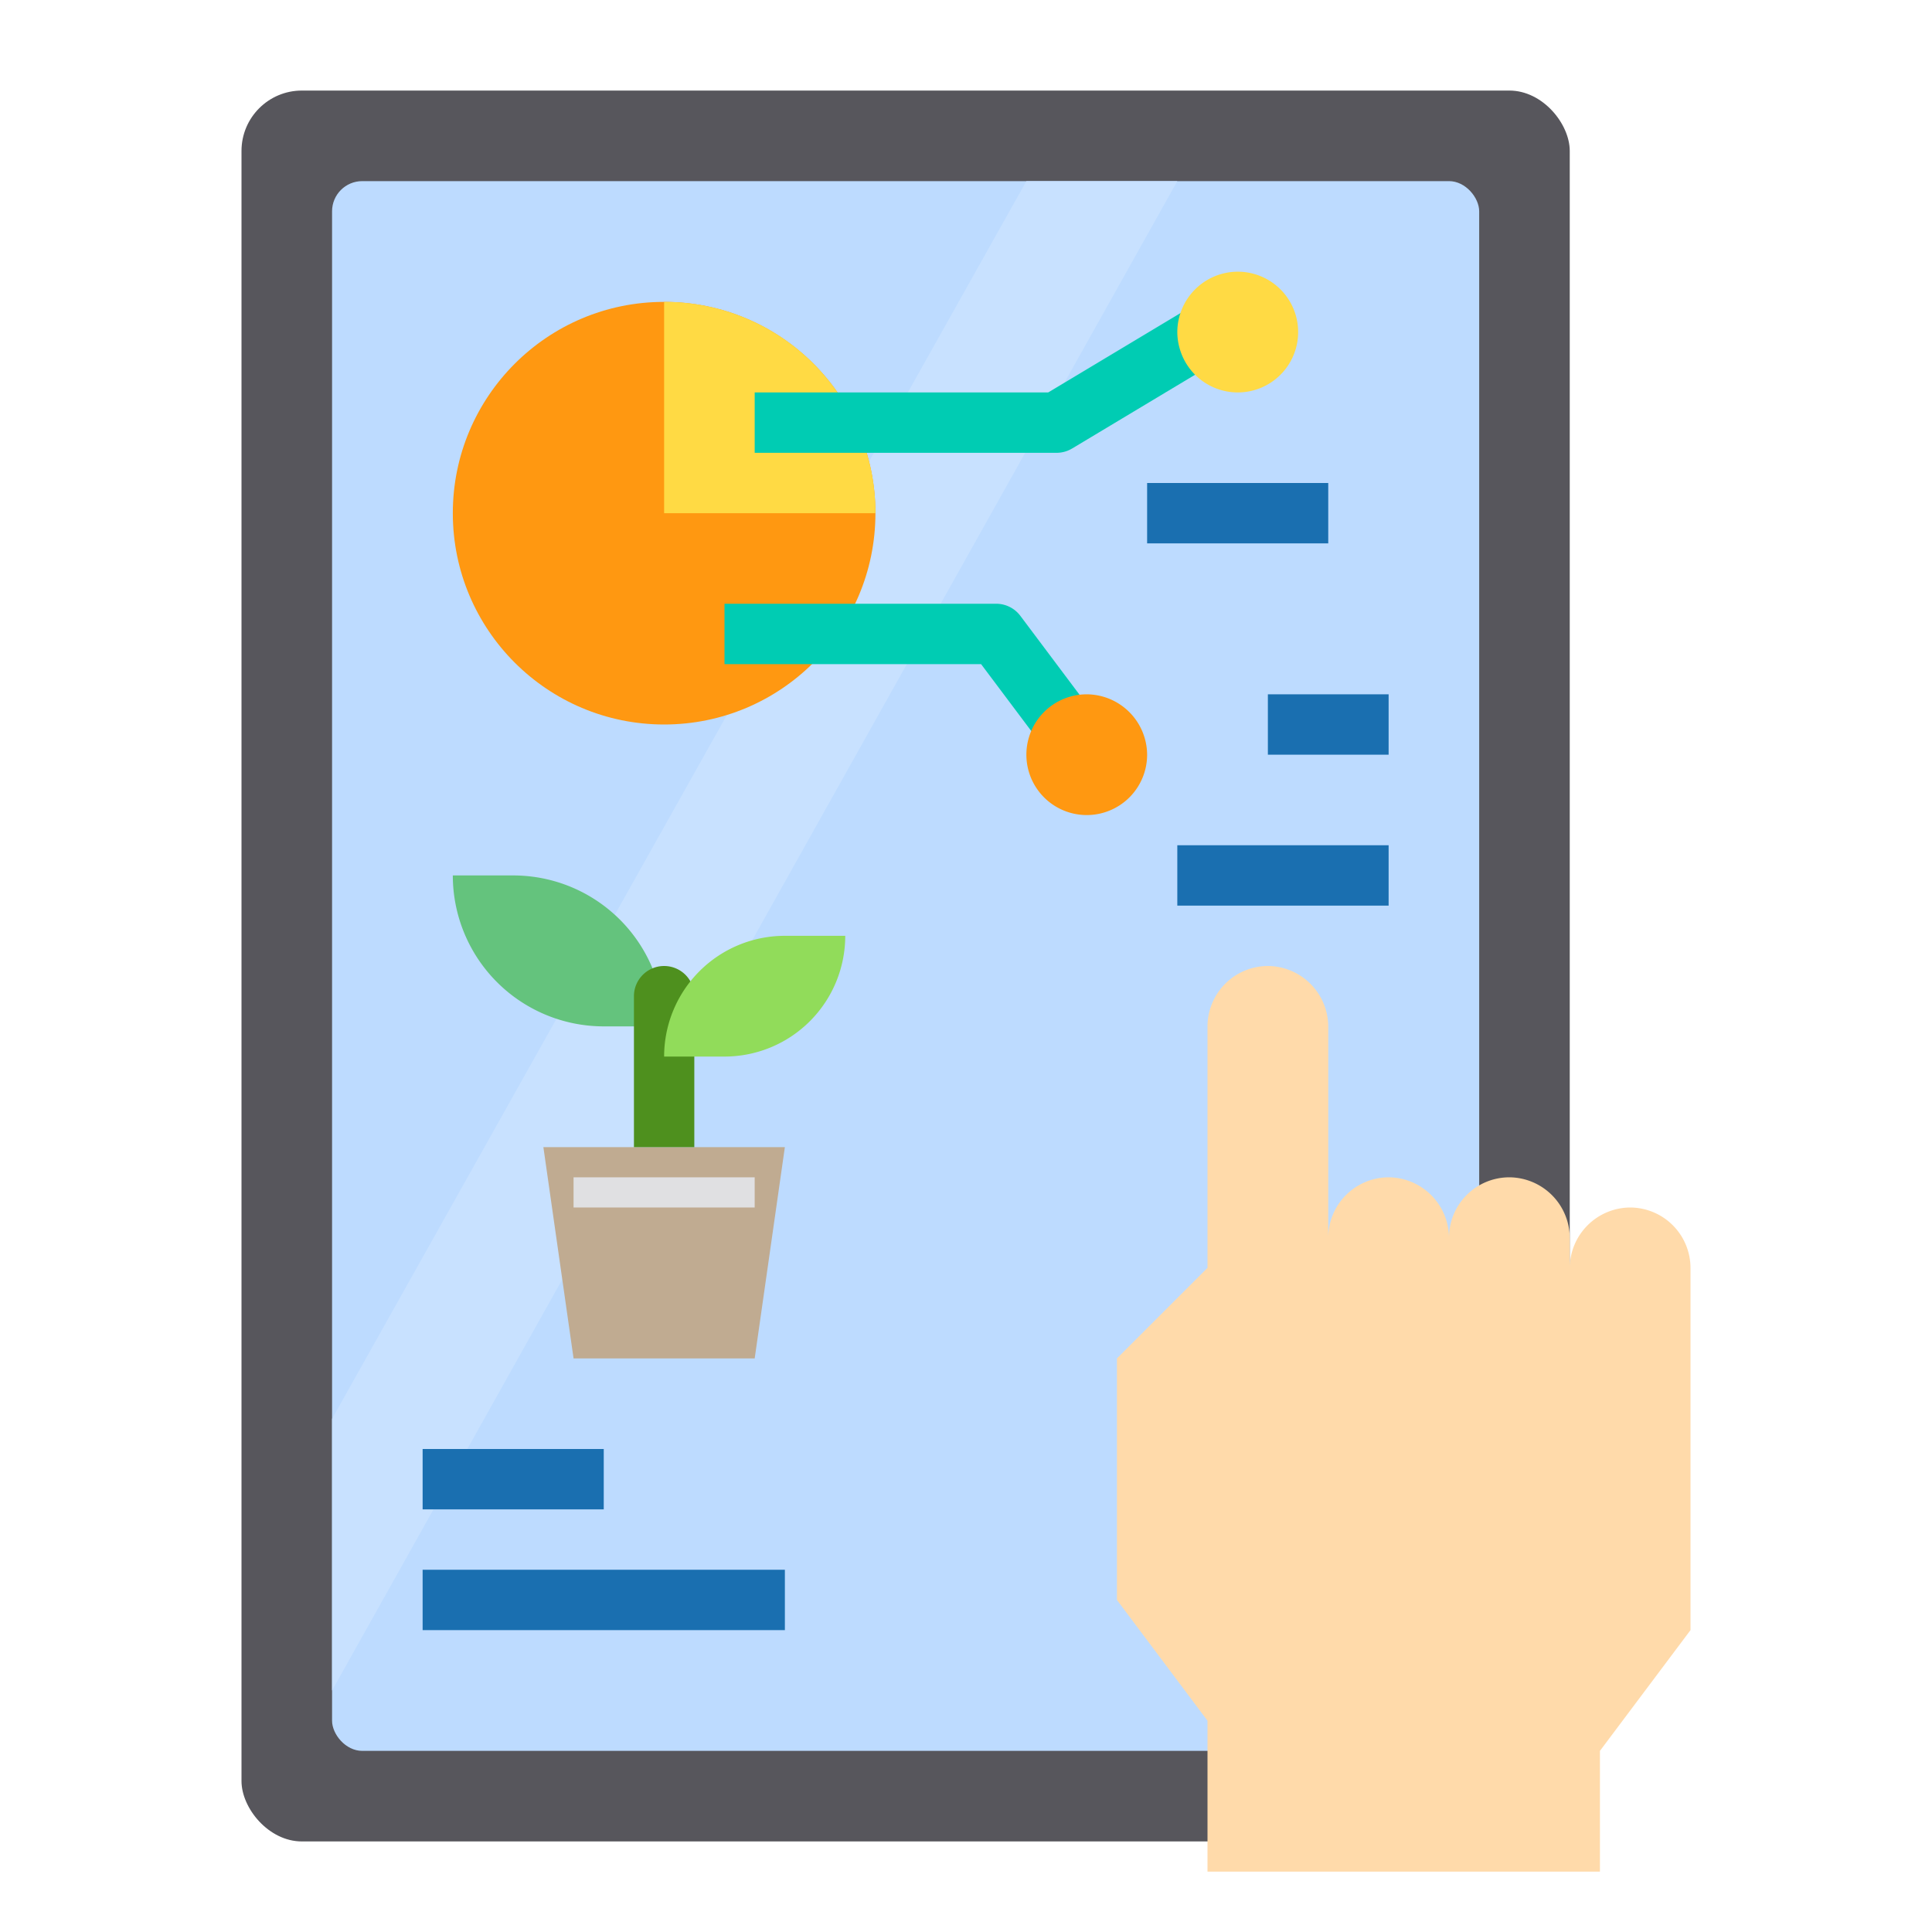<svg height="512" viewBox="0 0 64 64" width="512" xmlns="http://www.w3.org/2000/svg"><g id="report-chat-hand-farm"><rect fill="#57565c" height="58" rx="2" width="44" x="8" y="3"/><rect fill="#bddbff" height="52" rx="1" width="38" x="11" y="6"/><path d="m11 56v-9l23-41h5z" fill="#c8e1ff"/><circle cx="22" cy="17" fill="#ff9811" r="7"/><path d="m40 42v-8a2.006 2.006 0 0 1 2-2 2.015 2.015 0 0 1 2 2v7a2.006 2.006 0 0 1 2-2 2.015 2.015 0 0 1 2 2 2 2 0 0 1 2-2 2.015 2.015 0 0 1 2 2v1a2.015 2.015 0 0 1 2-2 2.006 2.006 0 0 1 2 2v12l-3 4v4h-13v-5l-3-4v-8z" fill="#ffdaaa"/><path d="m26 38-1 7h-6l-1-7z" fill="#c0ab91"/><path d="m20 34a5 5 0 0 1 -5-5h2a5 5 0 0 1 5 5z" fill="#64c37d"/><path d="m28.32 14a6.844 6.844 0 0 1 .68 3h-7v-7a6.97 6.97 0 0 1 6.32 4z" fill="#ffda44"/><g fill="#1a6fb0"><path d="m42 23h4v2h-4z"/><path d="m39 28h7v2h-7z"/><path d="m38 16h6v2h-6z"/><path d="m14 48h6v2h-6z"/><path d="m14 52h12v2h-12z"/></g><path d="m23 38h-2v-5a1 1 0 0 1 1-1 1 1 0 0 1 1 1z" fill="#4e901e"/><path d="m26 31h2a4 4 0 0 1 -4 4h-2a4 4 0 0 1 4-4z" fill="#91dc5a"/><path d="m35 15h-10v-2h9.723l4.762-2.857 1.03 1.714-5 3a1 1 0 0 1 -.515.143z" fill="#00ccb3"/><path d="m35.2 25.6-2.7-3.6h-8.5v-2h9a1 1 0 0 1 .8.4l3 4z" fill="#00ccb3"/><path d="m36 23a2 2 0 1 0 2 2 2.012 2.012 0 0 0 -2-2z" fill="#ff9811"/><path d="m41 9a2.006 2.006 0 0 0 -2 2 1.976 1.976 0 0 0 .08.55 2 2 0 1 0 1.92-2.55z" fill="#ffda44"/><path d="m19 39h6v1h-6z" fill="#e0e0e2"/></g></svg>